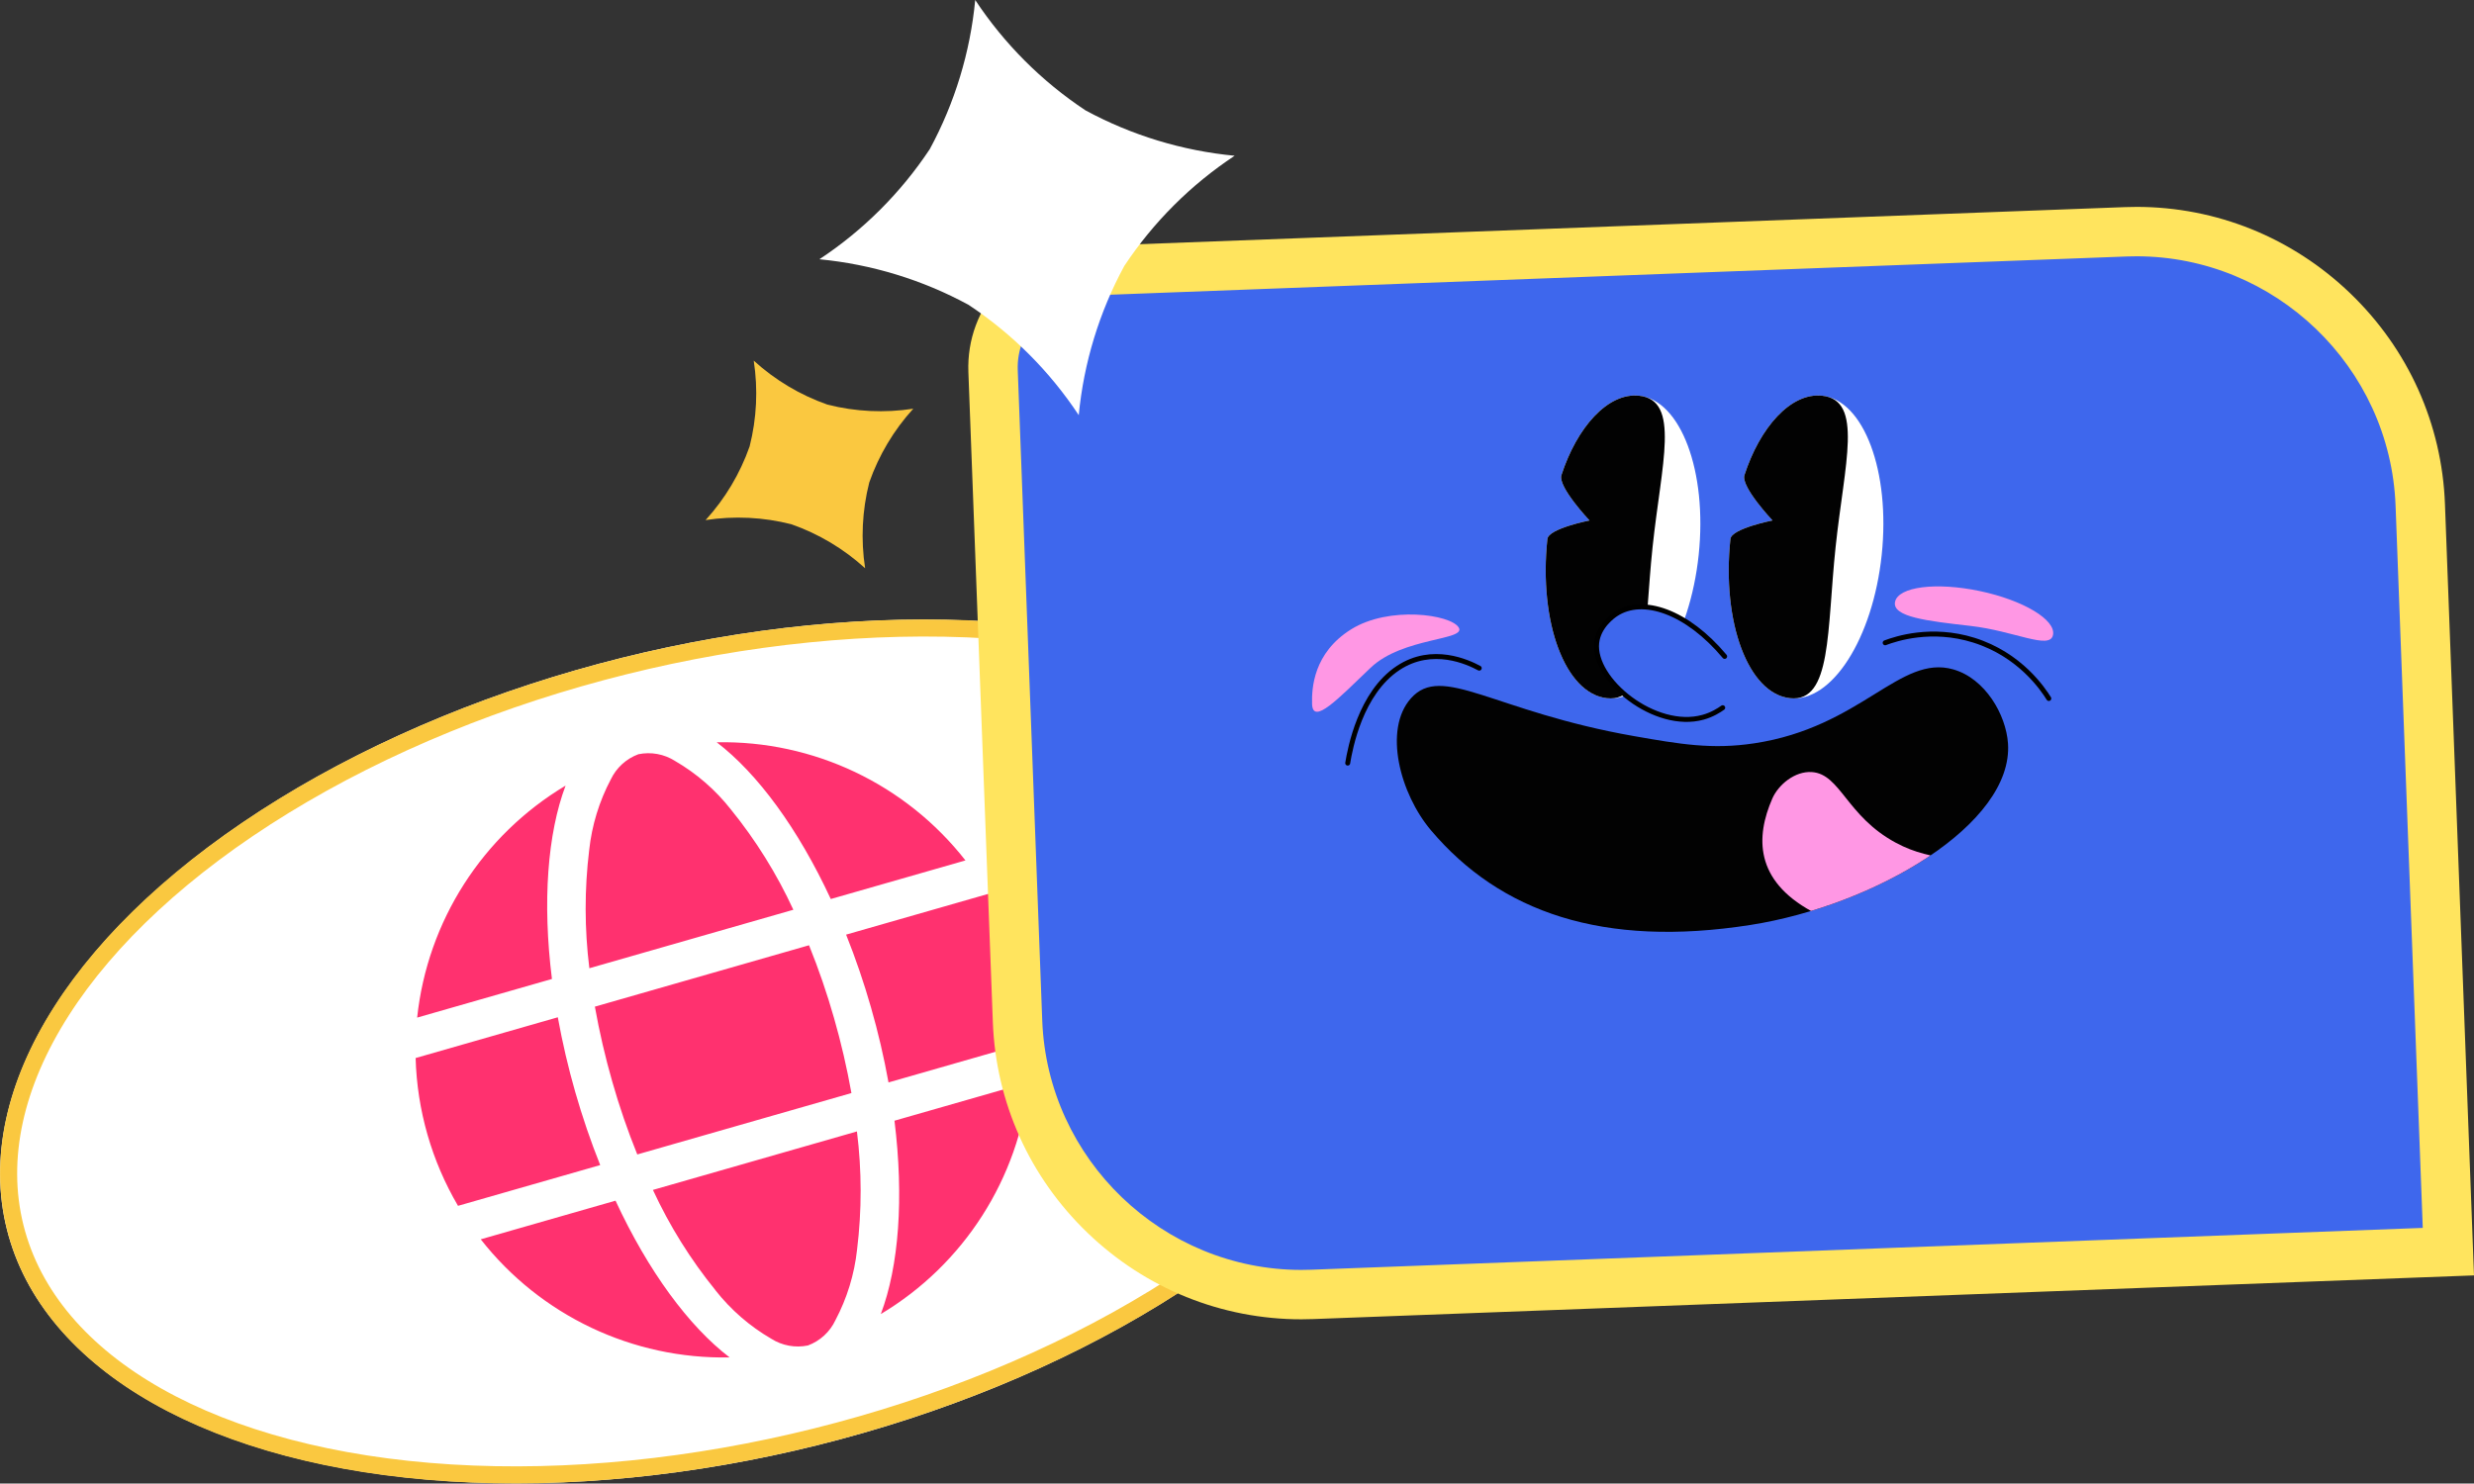 <?xml version="1.0" encoding="UTF-8"?>
<svg id="Calque_2" data-name="Calque 2" xmlns="http://www.w3.org/2000/svg" xmlns:xlink="http://www.w3.org/1999/xlink" viewBox="0 0 1258.028 754.583">
  <rect x="0" y="0" width="1258.028" height="754.583" fill="#333333" stroke="none"/>
  <defs>
    <style>
      .cls-1, .cls-2, .cls-3, .cls-4 {
        fill: none;
      }

      .cls-5 {
        fill: #fac840;
      }

      .cls-6 {
        fill: #020202;
      }

      .cls-7 {
        fill: #ffe45e;
      }

      .cls-8 {
        fill: #fff;
      }

      .cls-9 {
        fill: #ff316f;
      }

      .cls-10 {
        fill: #ff97e4;
      }

      .cls-11, .cls-12 {
        fill: #3e67ed;
      }

      .cls-2 {
        stroke: #fac840;
        stroke-miterlimit: 4;
        stroke-width: 8.69px;
      }

      .cls-12, .cls-3 {
        stroke: #000;
        stroke-linecap: round;
        stroke-miterlimit: 10;
        stroke-width: 2.513px;
      }

      .cls-4 {
        clip-path: url(#clippath);
      }
    </style>
    <clipPath id="clippath">
      <path class="cls-1" d="m891.972,378.093c54.501-8.205,74.105-45.339,101.226-37.624,16.263,4.626,26.879,23.006,27.867,37.693,2.758,41.015-67.606,82.348-130.862,92.287-75.108,11.801-170.864-15.838-191.242-68.941-8.75-22.8-5.053-54.07,12.553-62.293,21.723-10.147,47.776,22.66,119.572,35.229,22.977,4.023,39.358,6.89,60.886,3.649Z"/>
    </clipPath>
  </defs>
  <g id="Composistions">
    <g id="square-globe">
      <g id="globe">
        <g id="Ellipse_6" data-name="Ellipse 6">
          <ellipse class="cls-8" cx="366.092" cy="534.802" rx="373.705" ry="206.318" transform="translate(-118.506 104.451) rotate(-14)"/>
          <ellipse class="cls-2" cx="366.092" cy="534.802" rx="369.36" ry="201.973" transform="translate(-118.506 104.451) rotate(-14)"/>
        </g>
        <path id="globe-solid" class="cls-9" d="m424.109,517.826c3.597,12.556,6.548,25.288,8.841,38.146l-108.894,31.225c-4.898-12.109-9.143-24.471-12.717-37.034-3.597-12.556-6.548-25.288-8.841-38.146l108.894-31.225c4.898,12.109,9.143,24.471,12.717,37.034Zm6.137-42.441l72.298-20.731c13.414,22.84,20.83,48.703,21.558,75.18l-72.298,20.731c-2.32-12.852-5.29-25.578-8.899-38.129-3.59-12.557-7.815-24.923-12.658-37.051Zm60.744-37.759l-68.539,19.653c-16.634-35.848-37.27-63.895-58.001-79.728,49.263-.965,96.111,21.292,126.482,60.091l.058-.017Zm-87.577,25.112l-103.724,29.742c-2.486-19.98-2.513-40.19-.079-60.176,1.361-12.549,5.091-24.727,10.99-35.886,2.83-5.92,7.854-10.506,14.007-12.786,6.426-1.328,13.117-.101,18.654,3.42,10.92,6.336,20.538,14.685,28.345,24.607,12.691,15.634,23.378,32.792,31.813,51.076l-.008.002Zm-122.794,35.211l-68.498,19.641c5.218-49.009,33.173-92.714,75.477-118.002-9.191,24.413-11.828,59.133-6.938,98.349l-.042.012Zm-69.273,40.204l72.298-20.731c4.662,25.716,11.884,50.901,21.558,75.18l-72.298,20.731c-13.414-22.84-20.83-48.703-21.558-75.18Zm152.472,118.099c-12.681-15.617-23.365-32.754-31.805-51.015l103.74-29.747c2.49,19.961,2.511,40.152.062,60.118-1.363,12.551-5.096,24.729-10.999,35.888-2.796,5.951-7.814,10.568-13.977,12.858-6.426,1.328-13.117.101-18.654-3.42-10.92-6.336-20.538-14.685-28.345-24.607l-.022-.075Zm-50.821-45.545c16.609,35.855,37.315,63.927,58.009,79.726-49.279.976-96.15-21.274-126.549-60.072l68.539-19.653Zm210.329-60.311c-5.218,48.995-33.154,92.691-75.436,117.99,9.224-24.423,11.786-59.121,6.955-98.354l68.481-19.637Z"/>
      </g>
      <g id="square">
        <g>
          <path class="cls-11" d="m661.725,658.487c-37.318,0-72.809-14.349-99.936-40.404-27.2-26.125-42.957-61.139-44.366-98.594l-12.447-330.741c-1.019-27.075,20.181-49.931,47.255-50.95l528.718-19.897c1.812-.068,3.647-.103,5.456-.103,37.318,0,72.81,14.349,99.937,40.403,27.199,26.125,42.955,61.14,44.365,98.594l14.295,379.843-577.82,21.745c-1.812.068-3.647.103-5.456.103Z"/>
          <path class="cls-7" d="m1086.404,130.361c70.29,0,129.083,56.1,131.748,126.906l13.822,367.289-565.266,21.273c-1.668.063-3.328.094-4.984.094-70.29,0-129.082-56.1-131.747-126.906l-12.447-330.741c-.757-20.101,15.071-37.167,35.172-37.923l528.718-19.897c1.668-.063,3.327-.094,4.983-.094m0-25.127c-1.966,0-3.96.038-5.928.112l-528.718,19.897c-16.429.618-31.659,7.625-42.886,19.73s-17.069,27.819-16.451,44.248l12.447,330.74c1.532,40.726,18.656,78.791,48.218,107.183,29.479,28.313,68.06,43.906,108.639,43.906,1.966,0,3.961-.038,5.929-.112l565.265-21.273,25.109-.945-.945-25.109-13.822-367.289c-1.532-40.726-18.657-78.791-48.218-107.183-29.479-28.313-68.061-43.906-108.639-43.906h0Z"/>
        </g>
        <g>
          <path id="Tracé_46" data-name="Tracé 46" class="cls-8" d="m926.505,201.266c21.231,2.241,34.82,38.507,30.338,80.986-4.483,42.48-25.342,75.11-46.574,72.87-21.231-2.241-34.839-38.492-30.354-80.988.561-5.32,21.423-9.418,21.423-9.418,0,0-16.221-17.136-14.285-23.06,7.791-24.136,23.507-42.072,39.452-40.39Z"/>
          <path id="Tracé_46-2" data-name="Tracé 46" class="cls-6" d="m926.505,201.269c21.231,2.241,11.387,34.448,6.904,76.928-4.483,42.48-1.909,79.169-23.14,76.928-21.231-2.241-34.839-38.492-30.354-80.988.561-5.32,21.423-9.418,21.423-9.418,0,0-16.221-17.136-14.285-23.06,7.791-24.136,23.507-42.072,39.452-40.39Z"/>
        </g>
        <g>
          <path id="Tracé_43" data-name="Tracé 43" class="cls-8" d="m833.437,201.266c21.231,2.241,34.82,38.507,30.338,80.986-4.483,42.48-25.342,75.11-46.574,72.87-21.231-2.241-34.839-38.492-30.354-80.988.561-5.32,21.423-9.418,21.423-9.418,0,0-16.221-17.136-14.285-23.06,7.791-24.136,23.507-42.072,39.452-40.39Z"/>
          <path id="Tracé_46-3" data-name="Tracé 46" class="cls-6" d="m833.437,201.275c21.231,2.241,11.387,34.448,6.904,76.928-4.483,42.48-1.909,79.169-23.14,76.928-21.231-2.241-34.839-38.492-30.354-80.988.561-5.32,21.423-9.418,21.423-9.418,0,0-16.221-17.136-14.285-23.06,7.791-24.136,23.507-42.072,39.452-40.39Z"/>
        </g>
        <path class="cls-10" d="m667.187,357.997c.32,11.225,13.608-2.938,29.757-18.346,16.397-15.645,48.95-13.84,44.795-20.511-4.155-6.671-35.428-11.037-54.664.944-19.237,11.982-20.111,30.056-19.887,37.913Z"/>
        <path class="cls-3" d="m1041.821,355.285c-2.895-4.67-14.593-22.316-38.19-29.687-21.507-6.718-39.528-.725-45.025,1.343"/>
        <path class="cls-10" d="m963.633,306.105c-1.618,7.691,16.466,9.771,38.246,12.243,22.519,2.556,40.447,12.348,42.065,4.657,1.618-7.691-15.048-17.709-37.225-22.376-22.177-4.667-41.468-2.215-43.086,5.476Z"/>
        <path id="nez" class="cls-12" d="m876.987,333.87c-18.999-22.704-41.654-30.636-55.37-21.489-1.157.772-8.771,6.014-9.692,14.568-2.037,18.923,29.693,44.669,54.102,37.865,4.598-1.282,8.052-3.471,9.98-4.851"/>
        <path class="cls-3" d="m685.311,388.142c1.215-7.47,6.494-35.731,25.66-48.379,17.468-11.528,35.612-2.92,41.219.083"/>
        <path class="cls-6" d="m891.972,378.093c54.501-8.205,74.105-45.339,101.226-37.624,16.263,4.626,26.879,23.006,27.867,37.693,2.758,41.015-67.606,82.348-130.862,92.287-75.108,11.801-127.346-6.518-162.542-48.113-15.775-18.643-24.317-51.194-10.239-67.104,15.889-17.956,41.868,6.643,113.665,19.212,22.977,4.023,39.358,6.89,60.886,3.649Z"/>
        <g class="cls-4">
          <path class="cls-10" d="m964.016,428.641c-25.078-13.485-28.143-34.961-42.678-35.934-8.716-.583-17.081,6.506-20.12,13.478-8.487,19.467-8.953,41.519,20.081,57.373,34.474,18.824,143.176,32.938,162.339,10.66,8.227-9.565,42.846-27.221,35.716-34.288-8.798-8.72-87.98,3.938-125.089-2.457-11.876-2.046-20.342-3.505-30.248-8.832Z"/>
        </g>
      </g>
      <path id="star" class="cls-8" d="m495.897,0c14.728,22.278,33.79,41.364,56.05,56.119,23.486,12.714,49.291,20.57,75.877,23.1-22.278,14.728-41.364,33.79-56.119,56.05-12.737,23.486-20.613,49.296-23.16,75.892-14.728-22.278-33.79-41.364-56.05-56.119-23.467-12.735-49.256-20.616-75.832-23.174,22.278-14.716,41.367-33.765,56.128-56.013,12.713-23.478,20.571-49.276,23.106-75.855Z"/>
      <path id="star-2" data-name="star" class="cls-5" d="m383.267,183.429c10.873,9.902,23.629,17.514,37.507,22.382,14.256,3.613,29.094,4.319,43.628,2.075-9.902,10.873-17.514,23.629-22.382,37.507-3.625,14.259-4.341,29.102-2.105,43.644-10.873-9.902-23.629-17.514-37.507-22.382-14.249-3.626-29.081-4.347-43.614-2.121,9.904-10.867,17.519-23.616,22.392-37.488,3.613-14.252,4.321-29.086,2.081-43.617Z"/>
    </g>
  </g>
</svg>